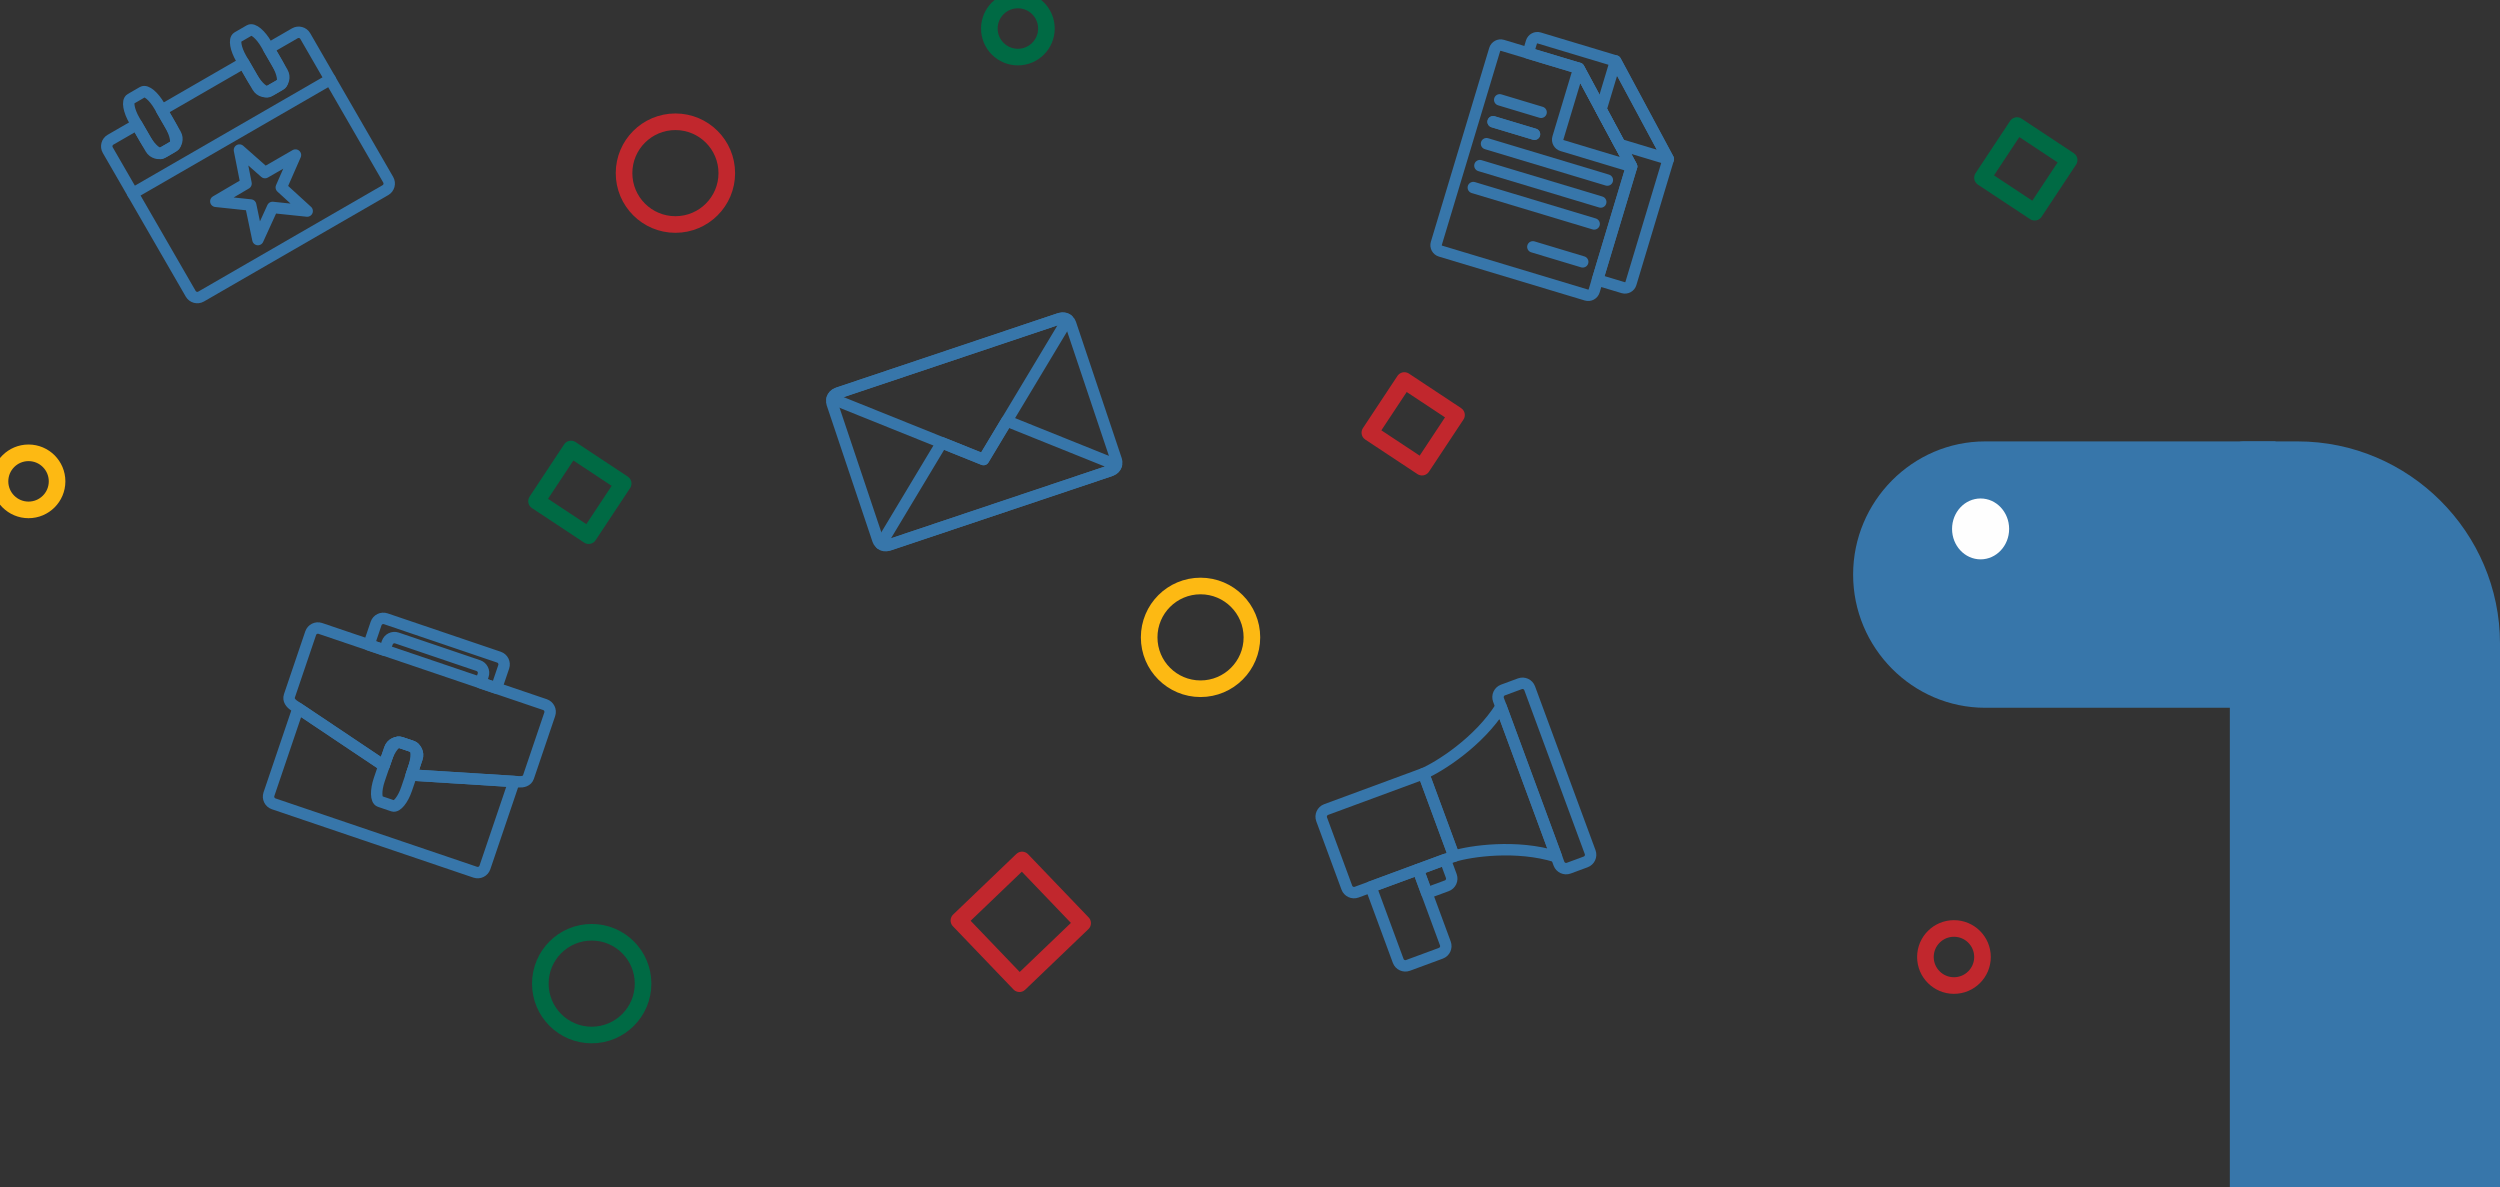 <svg width="657" height="312" viewBox="0 0 657 312" fill="none" xmlns="http://www.w3.org/2000/svg">
<rect x="0" y="0" width="657" height="312" fill="#333333" stroke="none"/>
<g clip-path="url(#clip0_206_5993)">
<rect x="252" y="241.914" width="23" height="23" transform="rotate(-43.782 252 241.914)" stroke="#C1272D" stroke-width="4.363" stroke-miterlimit="2.613" stroke-linecap="round" stroke-linejoin="round"/>
<rect x="369.066" y="100" width="16.431" height="16.431" transform="rotate(33.488 369.066 100)" stroke="#C1272D" stroke-width="4.363" stroke-miterlimit="2.613" stroke-linecap="round" stroke-linejoin="round"/>
<rect x="530.066" y="33" width="16.431" height="16.431" transform="rotate(33.488 530.066 33)" stroke="#006A44" stroke-width="4.363" stroke-miterlimit="2.613" stroke-linecap="round" stroke-linejoin="round"/>
<rect x="150.066" y="118" width="16.431" height="16.431" transform="rotate(33.488 150.066 118)" stroke="#006A44" stroke-width="4.363" stroke-miterlimit="2.613" stroke-linecap="round" stroke-linejoin="round"/>
<circle cx="7.5" cy="126.5" r="7.5" stroke="#FDB913" stroke-width="4.363" stroke-miterlimit="2.613" stroke-linecap="round" stroke-linejoin="round"/>
<circle cx="267.5" cy="7.5" r="7.5" stroke="#006A44" stroke-width="4.363" stroke-miterlimit="2.613" stroke-linecap="round" stroke-linejoin="round"/>
<circle cx="513.5" cy="251.5" r="7.5" stroke="#C1272D" stroke-width="4.363" stroke-miterlimit="2.613" stroke-linecap="round" stroke-linejoin="round"/>
<circle cx="315.5" cy="167.5" r="13.5" stroke="#FDB913" stroke-width="4.363" stroke-miterlimit="2.613" stroke-linecap="round" stroke-linejoin="round"/>
<circle cx="177.5" cy="45.5" r="13.5" stroke="#C1272D" stroke-width="4.363" stroke-miterlimit="2.613" stroke-linecap="round" stroke-linejoin="round"/>
<circle cx="155.5" cy="258.5" r="13.5" stroke="#006A44" stroke-width="4.363" stroke-miterlimit="2.613" stroke-linecap="round" stroke-linejoin="round"/>
<path fill-rule="evenodd" clip-rule="evenodd" d="M589.546 116H603.815C633.067 116 657 139.915 657 169.145V312.5C627.748 312.5 586 312.5 586 312.5V119.543C586 117.594 587.595 116 589.546 116Z" fill="#3776AA"/>
<path fill-rule="evenodd" clip-rule="evenodd" d="M521.701 116H598V186H521.701C502.615 186 487 170.251 487 151V151C487 131.75 502.615 116 521.701 116V116Z" fill="#3776AA"/>
<path d="M520.5 147C516.358 147 513 143.418 513 139C513 134.582 516.358 131 520.5 131C524.642 131 528 134.582 528 139C528 143.418 524.642 147 520.5 147Z" fill="#FEFEFE"/>
<path d="M278.163 83.836L220.491 103.19C219.115 103.652 218.3 104.922 218.671 106.026L230.733 141.969C231.104 143.073 232.52 143.594 233.896 143.133L291.568 123.778C292.944 123.316 293.759 122.047 293.388 120.942L281.326 84.999C280.955 83.895 279.539 83.374 278.163 83.836Z" stroke="#3776AA" stroke-width="3" stroke-miterlimit="2.613" stroke-linecap="round" stroke-linejoin="round"/>
<path fill-rule="evenodd" clip-rule="evenodd" d="M220 103.355L278.655 83.671C279.327 83.445 280.037 83.581 280.572 83.971L258.474 120.767L218.653 104.751C218.844 104.117 219.329 103.581 220 103.355V103.355Z" stroke="#3776AA" stroke-width="3" stroke-miterlimit="2.613" stroke-linecap="round" stroke-linejoin="round"/>
<path fill-rule="evenodd" clip-rule="evenodd" d="M233.405 143.297L292.059 123.613C292.731 123.387 293.216 122.851 293.407 122.217L264.569 110.618L258.474 120.767L247.491 116.349L231.488 142.997C232.023 143.387 232.733 143.523 233.405 143.297V143.297Z" stroke="#3776AA" stroke-width="3" stroke-miterlimit="2.613" stroke-linecap="round" stroke-linejoin="round"/>
<path fill-rule="evenodd" clip-rule="evenodd" d="M29.051 36.716L35.942 32.737L39.602 39.075C40.282 40.255 41.804 40.662 42.983 39.982L45.263 38.665C46.442 37.984 46.85 36.463 46.169 35.284L42.51 28.946L64.033 16.519L67.692 22.857C68.373 24.036 69.895 24.444 71.074 23.763L73.354 22.447C74.533 21.766 74.941 20.244 74.26 19.065L70.601 12.727L77.492 8.748C78.445 8.198 79.674 8.528 80.224 9.481L102.022 47.236C102.572 48.188 102.243 49.418 101.29 49.968L52.849 77.935C51.896 78.485 50.667 78.156 50.117 77.203L28.319 39.448C27.769 38.496 28.098 37.266 29.051 36.716V36.716Z" stroke="#3776AA" stroke-width="3" stroke-miterlimit="2.613" stroke-linecap="round" stroke-linejoin="round"/>
<path d="M37.489 24.18L34.326 26.006C33.386 26.549 33.824 29.069 35.305 31.634L38.158 36.574C39.639 39.14 41.602 40.779 42.542 40.236L45.705 38.41C46.645 37.867 46.206 35.348 44.725 32.782L41.873 27.842C40.392 25.277 38.429 23.637 37.489 24.18Z" stroke="#3776AA" stroke-width="3" stroke-miterlimit="2.613" stroke-linecap="round" stroke-linejoin="round"/>
<path d="M65.58 7.962L62.417 9.788C61.477 10.331 61.915 12.85 63.396 15.416L66.248 20.356C67.73 22.921 69.692 24.561 70.633 24.018L73.796 22.192C74.736 21.649 74.297 19.13 72.816 16.564L69.964 11.624C68.483 9.059 66.52 7.419 65.58 7.962Z" stroke="#3776AA" stroke-width="3" stroke-miterlimit="2.613" stroke-linecap="round" stroke-linejoin="round"/>
<path d="M34.895 50.838L86.801 20.871" stroke="#3776AA" stroke-width="3" stroke-miterlimit="2.613" stroke-linecap="round" stroke-linejoin="round"/>
<path fill-rule="evenodd" clip-rule="evenodd" d="M73.921 49.249L77.648 40.748L69.641 45.363L62.926 39.433L64.66 48.24L56.718 52.908L65.881 53.877L67.783 62.961L71.634 54.515L80.727 55.463L73.921 49.249Z" stroke="#3776AA" stroke-width="3" stroke-miterlimit="2.613" stroke-linejoin="round"/>
<path fill-rule="evenodd" clip-rule="evenodd" d="M135.098 205.377L127.435 227.967C127.081 229.008 125.94 229.571 124.898 229.218L71.928 211.249C70.886 210.896 70.323 209.755 70.676 208.713L78.339 186.122L100.913 201.24L102.429 196.771C102.867 195.481 104.279 194.784 105.569 195.222L108.062 196.067C109.352 196.505 110.049 197.917 109.611 199.207L108.096 203.672L135.098 205.377V205.377Z" stroke="#3776AA" stroke-width="3" stroke-miterlimit="2.613" stroke-linecap="round" stroke-linejoin="round"/>
<path fill-rule="evenodd" clip-rule="evenodd" d="M84.183 165.147C99.135 170.219 128.27 180.102 143.221 185.174C144.263 185.527 144.826 186.669 144.473 187.711L138.878 204.204C138.525 205.245 137.439 205.525 136.342 205.455L108.096 203.672L109.611 199.207C110.048 197.917 109.351 196.505 108.062 196.067L105.569 195.222C104.279 194.784 102.867 195.481 102.429 196.771L100.913 201.24L77.304 185.429C76.39 184.817 75.699 183.934 76.052 182.892L81.647 166.399C82 165.357 83.142 164.794 84.183 165.147V165.147Z" stroke="#3776AA" stroke-width="3" stroke-miterlimit="2.613" stroke-linecap="round" stroke-linejoin="round"/>
<path d="M108.545 196.231L105.086 195.058C104.058 194.709 102.453 196.7 101.502 199.506L99.669 204.908C98.718 207.713 98.78 210.27 99.808 210.619L103.266 211.792C104.294 212.141 105.899 210.149 106.851 207.344L108.683 201.942C109.635 199.137 109.573 196.58 108.545 196.231Z" stroke="#3776AA" stroke-width="3" stroke-miterlimit="2.613" stroke-linecap="round" stroke-linejoin="round"/>
<path fill-rule="evenodd" clip-rule="evenodd" d="M101.1 170.886L101.769 168.914C102.123 167.872 103.264 167.309 104.306 167.662L125.722 174.927C126.764 175.28 127.327 176.422 126.974 177.464L126.305 179.436L130.473 180.849L132.376 175.239C132.73 174.197 132.166 173.056 131.125 172.702L101.372 162.61C100.33 162.256 99.189 162.819 98.836 163.861L96.932 169.472L101.1 170.886Z" stroke="#3776AA" stroke-width="3" stroke-miterlimit="2.613" stroke-linecap="round" stroke-linejoin="round"/>
<path fill-rule="evenodd" clip-rule="evenodd" d="M404.492 9.973L424.578 16.019L438.44 41.818L428.6 74.507C428.342 75.365 427.429 75.856 426.571 75.597L419.813 73.563L428.785 43.758L414.924 17.959L401.595 13.947L402.463 11.063C402.721 10.205 403.634 9.715 404.492 9.973V9.973Z" stroke="#3776AA" stroke-width="3" stroke-miterlimit="2.613" stroke-linecap="round" stroke-linejoin="round"/>
<path fill-rule="evenodd" clip-rule="evenodd" d="M424.579 16.019L438.44 41.818L425.679 37.977L420.738 28.78L424.579 16.019Z" stroke="#3776AA" stroke-width="3" stroke-miterlimit="2.613" stroke-linecap="round" stroke-linejoin="round"/>
<path fill-rule="evenodd" clip-rule="evenodd" d="M394.837 11.913L414.924 17.959L428.785 43.758L418.945 76.447C418.687 77.305 417.774 77.796 416.917 77.537L378.56 65.992C377.702 65.734 377.211 64.821 377.469 63.963L392.808 13.003C393.067 12.145 393.98 11.655 394.837 11.913V11.913Z" stroke="#3776AA" stroke-width="3" stroke-miterlimit="2.613" stroke-linecap="round" stroke-linejoin="round"/>
<path fill-rule="evenodd" clip-rule="evenodd" d="M414.924 17.959L428.785 43.758L410.515 38.258C409.657 38 409.167 37.087 409.425 36.229L414.924 17.959Z" stroke="#3776AA" stroke-width="3" stroke-miterlimit="2.613" stroke-linecap="round" stroke-linejoin="round"/>
<path d="M394.125 26.237L405 29.511" stroke="#3776AA" stroke-width="3" stroke-miterlimit="2.613" stroke-linecap="round" stroke-linejoin="round"/>
<path d="M392.39 32.001L403.265 35.274" stroke="#3776AA" stroke-width="3" stroke-miterlimit="2.613" stroke-linecap="round" stroke-linejoin="round"/>
<path d="M392.39 32.001L403.265 35.274" stroke="#3776AA" stroke-width="3" stroke-miterlimit="2.613" stroke-linecap="round" stroke-linejoin="round"/>
<path d="M390.655 37.764L422.412 47.323" stroke="#3776AA" stroke-width="3" stroke-miterlimit="2.613" stroke-linecap="round" stroke-linejoin="round"/>
<path d="M388.92 43.528L420.677 53.087" stroke="#3776AA" stroke-width="3" stroke-miterlimit="2.613" stroke-linecap="round" stroke-linejoin="round"/>
<path d="M387.186 49.292L418.942 58.85" stroke="#3776AA" stroke-width="3" stroke-miterlimit="2.613" stroke-linecap="round" stroke-linejoin="round"/>
<path d="M402.835 64.874L415.941 68.819" stroke="#3776AA" stroke-width="3" stroke-miterlimit="2.613" stroke-linecap="round" stroke-linejoin="round"/>
<path fill-rule="evenodd" clip-rule="evenodd" d="M372.667 228.502L379.843 247.947C380.224 248.979 379.692 250.135 378.66 250.516L370.015 253.706C368.983 254.087 367.827 253.554 367.446 252.522L360.27 233.078L372.667 228.502Z" stroke="#3776AA" stroke-width="3" stroke-miterlimit="2.613" stroke-linecap="round" stroke-linejoin="round"/>
<path fill-rule="evenodd" clip-rule="evenodd" d="M348.509 212.748L374.102 203.303L382.115 225.016L356.522 234.461C355.49 234.841 354.334 234.309 353.953 233.277L347.325 215.317C346.944 214.285 347.477 213.129 348.509 212.748Z" stroke="#3776AA" stroke-width="3" stroke-miterlimit="2.613" stroke-linecap="round" stroke-linejoin="round"/>
<path fill-rule="evenodd" clip-rule="evenodd" d="M379.797 225.871L381.4 230.214C381.78 231.246 381.248 232.402 380.216 232.783L374.963 234.722L372.667 228.502L379.797 225.871Z" stroke="#3776AA" stroke-width="3" stroke-miterlimit="2.613" stroke-linecap="round" stroke-linejoin="round"/>
<path d="M399.43 179.692L394.985 181.333C393.949 181.715 393.419 182.865 393.801 183.901L409.695 226.969C410.078 228.005 411.228 228.535 412.264 228.153L416.709 226.512C417.745 226.13 418.275 224.98 417.893 223.944L401.999 180.876C401.616 179.84 400.466 179.31 399.43 179.692Z" stroke="#3776AA" stroke-width="3" stroke-miterlimit="2.613" stroke-linecap="round" stroke-linejoin="round"/>
<path fill-rule="evenodd" clip-rule="evenodd" d="M374.102 203.303C378.109 201.6 388.672 195.001 394.467 185.704L401.748 205.435L409.03 225.166C398.585 221.862 386.268 223.707 382.115 225.016L378.108 214.159L374.102 203.303Z" stroke="#3776AA" stroke-width="3" stroke-miterlimit="2.613" stroke-linecap="round" stroke-linejoin="round"/>
</g>
<defs>
<clipPath id="clip0_206_5993">
<rect width="657" height="312" fill="white"/>
</clipPath>
</defs>
</svg>
